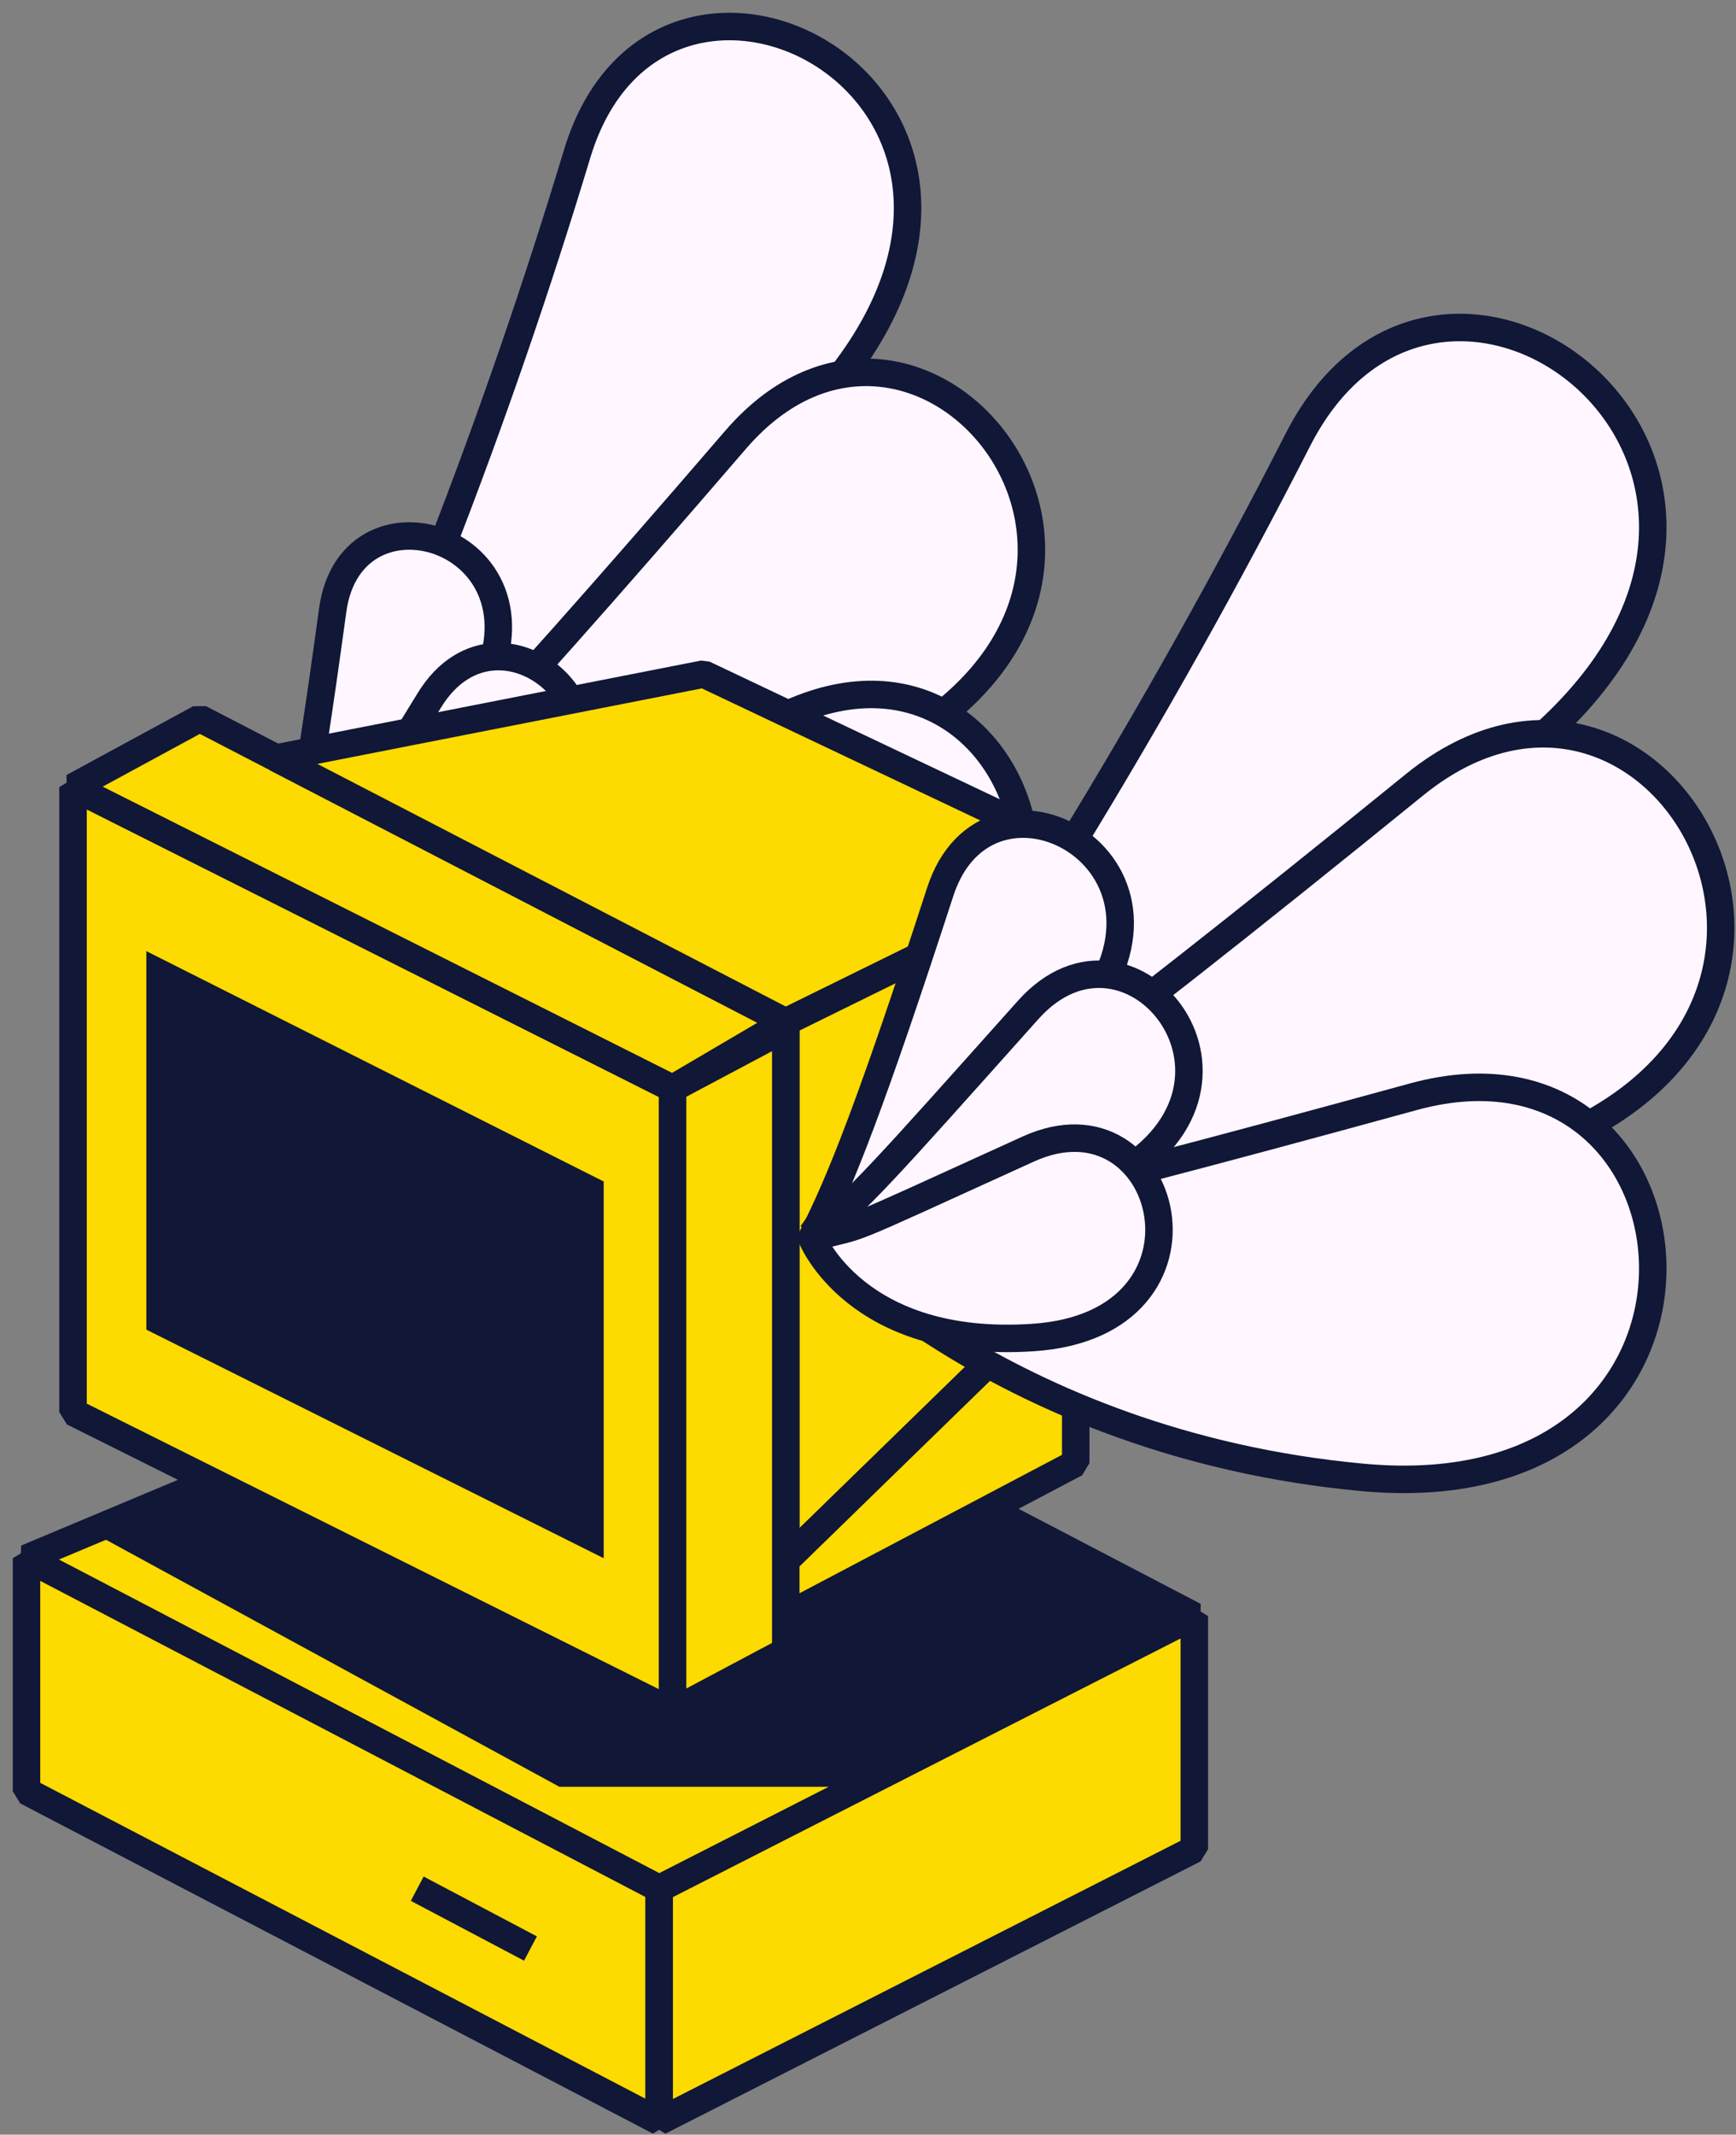 <svg width="131" height="161" viewBox="0 0 131 161" fill="none" xmlns="http://www.w3.org/2000/svg">
<rect x="0" y="0" width="131" height="161" fill="#808080" stroke="none"/>
<path d="M20.704 70.368C29.828 51.388 37.47 31.73 43.561 11.571C49.784 -8.878 80.206 6.629 63.571 28.229C48.603 47.62 20.704 70.368 20.704 70.368Z" fill="#FFF6FF" stroke="#101737" stroke-width="2.073" stroke-linejoin="bevel"/>
<path d="M20.704 70.368C27.304 64.805 35.452 56.455 55.495 33.185C69.445 16.983 91.018 43.408 67.109 56.476C45.543 68.227 20.704 70.366 20.704 70.366V70.368Z" fill="#FFF6FF" stroke="#101737" stroke-width="2.073" stroke-linejoin="bevel"/>
<path d="M20.704 70.368C28.991 67.926 31.422 67.244 59.158 54.006C78.45 44.784 87.536 77.612 60.325 79.984C35.898 82.084 20.704 70.365 20.704 70.365V70.368Z" fill="#FFF6FF" stroke="#101737" stroke-width="2.073" stroke-linejoin="bevel"/>
<path d="M20.704 70.617C21.941 66.571 23.067 60.953 25.104 46.032C26.518 35.639 42.481 40.784 36.109 52.55C30.398 63.121 20.704 70.619 20.704 70.619V70.617Z" fill="#FFF6FF" stroke="#101737" stroke-width="2.073" stroke-linejoin="bevel"/>
<path d="M20.704 70.619C23.471 67.408 24.501 65.671 32.393 52.828C37.857 43.893 50.414 55.01 39.832 63.217C30.343 70.592 20.704 70.619 20.704 70.619Z" fill="#FFF6FF" stroke="#101737" stroke-width="2.073" stroke-linejoin="bevel"/>
<path d="M20.704 70.619C24.536 68.793 21.661 70.688 34.065 62.106C42.707 56.136 49.683 71.349 36.684 74.605C25.021 77.53 20.704 70.619 20.704 70.619Z" fill="#FFF6FF" stroke="#101737" stroke-width="2.073" stroke-linejoin="bevel"/>
<path d="M2 117.523L46.225 98.983L90.125 121.884L49.745 142.447L2 117.523Z" fill="#FDDA00" stroke="#101737" stroke-width="2.073" stroke-linejoin="bevel"/>
<path d="M6.83 115.497L42.21 134.761H64.848L90.124 121.884L46.225 98.983L6.83 115.497Z" fill="#101737"/>
<path d="M5.511 59.365L50.754 82.096V129.074L5.511 106.506V59.365Z" fill="#FDDA00" stroke="#101737" stroke-width="2.073" stroke-linejoin="bevel"/>
<path d="M11.043 71.736L45.555 89.111V117.522L11.043 100.284V71.736Z" fill="#101737"/>
<path d="M20.772 67.033L5.511 59.365L15.067 54.179L59.294 77.08L50.754 82.097L20.772 67.033Z" fill="#FDDA00" stroke="#101737" stroke-width="2.073" stroke-linejoin="bevel"/>
<path d="M20.834 57.17L53.099 50.837L83.423 65.213L59.295 77.08L20.834 57.17Z" fill="#FDDA00" stroke="#101737" stroke-width="2.073" stroke-linejoin="bevel"/>
<path d="M83.423 65.213V94.217L59.295 117.707V77.08L83.423 65.213Z" fill="#FDDA00" stroke="#101737" stroke-width="2.073" stroke-linejoin="bevel"/>
<path d="M81.176 96.404V110.35L59.295 121.884V117.705L81.176 96.404ZM59.295 124.535L50.754 129.074V82.097L59.295 77.557V124.535ZM2 117.522L49.745 142.449V160L2 135.094V117.522Z" fill="#FDDA00" stroke="#101737" stroke-width="2.073" stroke-linejoin="bevel"/>
<path d="M49.744 142.448L90.124 121.885V139.469L49.744 159.999V142.448Z" fill="#FDDA00" stroke="#101737" stroke-width="2.073" stroke-linejoin="bevel"/>
<path d="M31.485 142.449L40.029 146.961" stroke="#101737" stroke-width="2.073" stroke-linejoin="bevel"/>
<path d="M61.255 93.079C75.016 74.071 87.287 54.029 97.96 33.131C108.828 11.952 139.111 34.934 116.595 55.337C96.368 73.66 61.255 93.079 61.255 93.079Z" fill="#FFF6FF" stroke="#101737" stroke-width="2.073" stroke-linejoin="bevel"/>
<path d="M61.255 93.079C69.597 88.307 80.185 80.735 106.757 59.175C125.264 44.179 143.696 77.375 114.846 86.993C88.935 95.635 61.255 93.079 61.255 93.079Z" fill="#FFF6FF" stroke="#101737" stroke-width="2.073" stroke-linejoin="bevel"/>
<path d="M61.255 93.078C70.818 92.036 73.626 91.768 106.656 82.718C129.65 76.418 133.106 114.228 102.823 111.427C75.621 108.919 61.255 93.078 61.255 93.078Z" fill="#FFF6FF" stroke="#101737" stroke-width="2.073" stroke-linejoin="bevel"/>
<path d="M61.255 93.356C63.413 89.158 65.756 83.236 70.948 67.271C74.555 56.16 91.032 64.941 81.715 76.582C73.347 87.046 61.255 93.358 61.255 93.358V93.356Z" fill="#FFF6FF" stroke="#101737" stroke-width="2.073" stroke-linejoin="bevel"/>
<path d="M61.255 93.357C64.922 90.386 66.398 88.682 77.588 76.168C85.384 67.45 96.915 82.111 83.688 89.016C71.802 95.227 61.255 93.359 61.255 93.359V93.357Z" fill="#FFF6FF" stroke="#101737" stroke-width="2.073" stroke-linejoin="bevel"/>
<path d="M61.255 93.356C65.818 92.111 62.294 93.624 77.588 86.665C88.244 81.819 92.877 99.874 77.977 100.877C64.595 101.783 61.255 93.359 61.255 93.359V93.356Z" fill="#FFF6FF" stroke="#101737" stroke-width="2.073" stroke-linejoin="bevel"/>
</svg>
